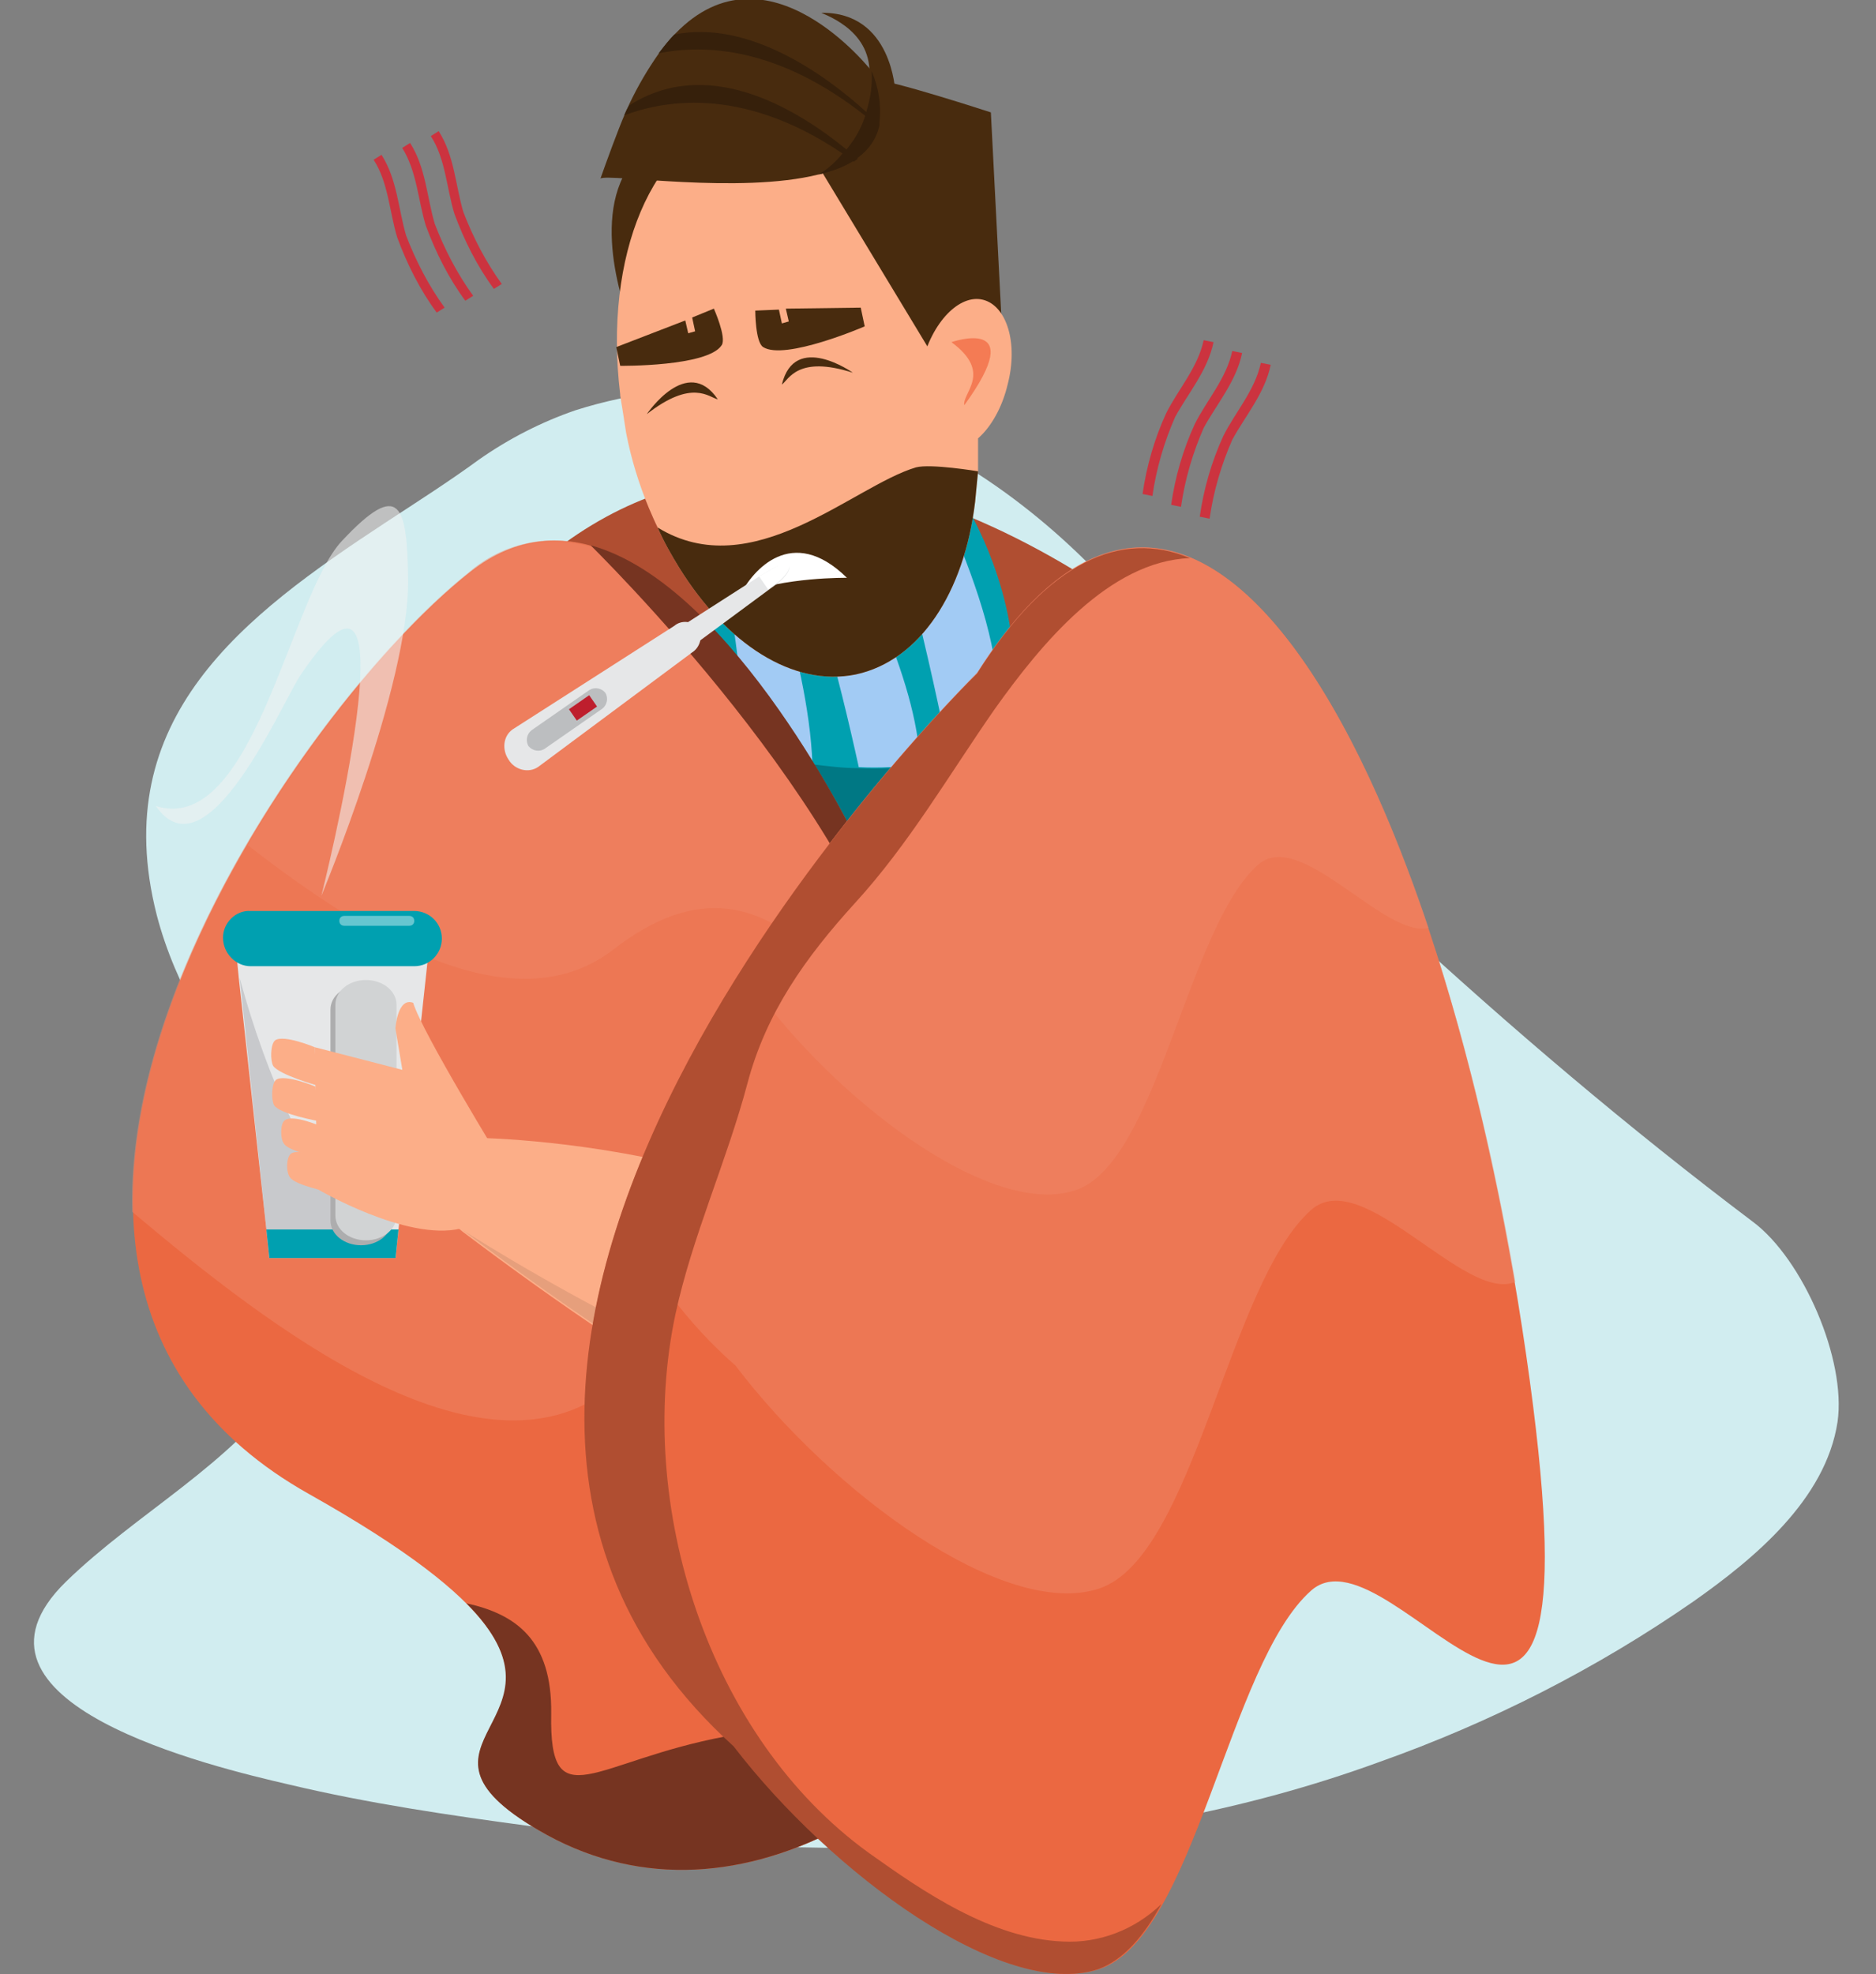 <?xml version="1.0" encoding="utf-8"?>
<!-- Generator: Adobe Illustrator 22.1.0, SVG Export Plug-In . SVG Version: 6.00 Build 0)  -->
<svg version="1.1" id="simtoms" xmlns="http://www.w3.org/2000/svg" xmlns:xlink="http://www.w3.org/1999/xlink" x="0px" y="0px"
	 viewBox="0 0 190.3 200.2" style="enable-background:new 0 0 190.3 200.2;" xml:space="preserve">
<rect x="0" y="0" width="190.3" height="200.2" fill="#808080" stroke="none"/>
<style type="text/css">
	.st0{fill:#D1EDF0;}
	.st1{fill:#007884;}
	.st2{fill:#B04E31;}
	.st3{fill:#00A0B0;}
	.st4{fill:#A2CBF4;}
	.st5{fill:#482B0E;}
	.st6{fill:#FCAE88;}
	.st7{fill:url(#Path_7009_1_);}
	.st8{fill:#FFFFFF;}
	.st9{fill:url(#Path_7014_1_);}
	.st10{fill:#36200B;}
	.st11{fill:#EB6841;}
	.st12{opacity:0.51;fill:#EF8667;enable-background:new    ;}
	.st13{fill:#763421;}
	.st14{fill:#E6E7E8;}
	.st15{opacity:0.47;fill:#A7A9AC;enable-background:new    ;}
	.st16{fill:#66C6D0;}
	.st17{fill:#ADADAE;}
	.st18{fill:#D1D3D4;}
	.st19{opacity:0.34;fill:#BD8366;enable-background:new    ;}
	.st20{opacity:0.56;}
	.st21{fill:#F1F2F2;}
	.st22{fill:#BCBEC0;}
	.st23{fill:#BE1E2D;}
	.st24{fill:#CC333F;}
</style>
<g>
	<path id="background" class="st0" d="M39.1,53c-14.3,9.4-28.3,19.8-23.2,39.8c1.9,7.3,6.1,13.9,10.6,19.8
		c6.4,8.5,9.2,18.3,2.8,27.5c-5.9,8.5-15.4,13.3-22.6,20.3c-12.6,12.3,14.9,18.8,22.7,20.6c8,1.9,16.2,3.1,24.4,4.2
		c28.7,3.7,58.7,3.5,86.1-6.5c11.3-4,22.1-9.5,31.9-16.3c6.1-4.3,13.4-10.3,14.6-18.2c0.9-6.3-3.5-16.5-8.6-20.3
		c-12.6-9.5-24.6-19.7-36.2-30.4c-9.1-8.5-16.3-17.7-23.7-27.7c-13.7-18.3-35.8-31.7-59.5-24.2c-3.5,1.2-6.8,2.9-9.8,5
		C45.6,48.8,42.3,50.9,39.1,53z"/>
	<g id="man_cold" transform="translate(10.413 0)">
		<path id="Path_6998" class="st1" d="M60.6,75.6h30.1L77.9,93.4L60.6,75.6z"/>
		<path id="Path_6999" class="st2" d="M112.8,68.4c0,0-37.7-35.9-67.4-12.2C53,65.6,72.4,76.1,112.8,68.4z"/>
		<path id="Path_7000" class="st3" d="M62.7,74.1c0.7,0.7,1.6,1.2,2.5,1.6c2.1,0.9,4.4,1.5,6.7,1.8c1.6,0.2,3.2,0.4,4.7,0.4
			c2.1,0.1,4.2,0,6.2-0.3c4.7-0.7,8.6-2.4,9.3-5.3c1.8-10.2-4-20.1-4-20.1c-0.3,1.2-0.7,2.4-1.2,3.5c-1,2.4-2.6,4.4-4.6,6
			c-1,0.7-2.1,1.3-3.3,1.5c-2.1,0.4-4.4,0.2-6.4-0.6c-1.5-0.6-2.9-1.3-4.2-2.2c-1.8-1.2-3.5-2.6-5.1-4c-0.2,0.6-0.5,1.1-0.7,1.7
			C60.1,65.2,59.7,71.2,62.7,74.1z"/>
		<path id="Path_7001" class="st4" d="M82.5,61.7c1.8,7.2,3.1,13.8,3.1,13.8s1.9,1,4.7-1.8c1.4-4.6-0.7-11.7-3.2-18
			C86,58,84.5,60.1,82.5,61.7z"/>
		<path id="Path_7002" class="st4" d="M72.8,62.5c1.6,5.2,3,11.2,3.9,15.3c2.1,0.1,4.2,0,6.2-0.3c-0.1-4.3-1.8-9.6-3.8-14.4
			C77,63.6,74.8,63.4,72.8,62.5z"/>
		<path id="Path_7003" class="st4" d="M62.9,58c1.2,4.5,1.9,11.7,2.4,17.7c2.1,0.9,4.4,1.5,6.7,1.8c-0.2-5.6-1.8-12.2-3.3-17.1
			c-1.8-1.2-3.5-2.6-5.1-4C63.3,56.9,63.1,57.4,62.9,58z"/>
		<path id="Path_7004" class="st5" d="M80.4,9.3c0,0-0.3-8.1-7.5-8c1.4,0.6,6.1,2.6,4.6,8.1C79.3,9.3,80.4,9.3,80.4,9.3z"/>
		<path id="Path_7005" class="st5" d="M52.8,17.9c-3.2,6.4,1.2,16.2,1.2,16.2l8.7-9.2l-1.8-8.7C60.8,16.3,53.7,16.1,52.8,17.9z"/>
		<path id="Path_7006" class="st6" d="M52.5,40c0,0,0,0.1,0,0.1c0.2,1.2,0.4,2.5,0.6,3.8c0.5,2.6,1.3,5.2,2.3,7.6
			c0.3,0.7,0.6,1.4,0.9,2l0,0c0.6,1.4,1.4,2.8,2.2,4.1c4.8,7.7,11.5,12.1,17.9,10.8c6.5-1.4,11-8.3,12.1-17.5c0.1-1,0.2-2.1,0.3-3.1
			c0-0.3,0-0.7,0-1l0,0c0-0.7,0-1.5,0-2.2c-0.1-2.7-0.4-5.3-1-7.9c-0.3-1.3-0.6-2.5-0.9-3.7C83,19.3,73.5,10.1,64.6,12
			S50.8,26,52.5,40z"/>
		<path id="Path_7007" class="st5" d="M56.3,53.5L56.3,53.5c0.6,1.4,1.4,2.8,2.2,4.1c4.8,7.7,11.5,12.1,17.9,10.8
			c6.5-1.4,11-8.3,12.1-17.5c0.1-1,0.2-2.1,0.3-3.1c0,0-4.8-0.8-6.3-0.4C76.1,49.3,65.9,59.4,56.3,53.5z"/>
		<path id="Path_7008" class="st5" d="M90.1,11.4l1.3,25.3l-7.7-1.5l-11-18.2c0,0,3.2-8.9,5.5-8.9C79.7,8,90.1,11.4,90.1,11.4z"/>
		
			<linearGradient id="Path_7009_1_" gradientUnits="userSpaceOnUse" x1="-110.262" y1="338.753" x2="-111.379" y2="338.788" gradientTransform="matrix(6.146 0 0 -13.399 918.775 4596.088)">
			<stop  offset="0" style="stop-color:#F47B54"/>
			<stop  offset="0.17" style="stop-color:#F68A64"/>
			<stop  offset="0.44" style="stop-color:#FA9E78"/>
			<stop  offset="0.72" style="stop-color:#FBAA84"/>
			<stop  offset="1" style="stop-color:#FCAE88"/>
		</linearGradient>
		<path id="Path_7009" class="st7" d="M66.5,38.6c0,0,1.5,7.3,2.6,12.4C57.6,54.5,66.3,38.9,66.5,38.6L66.5,38.6z"/>
		<path id="Path_7010" class="st5" d="M69.3,31.3l0.3,1.3l-0.7,0.2l-0.3-1.4l-2.4,0.1c0,0,0,3.2,0.8,3.7c2.2,1.4,10.3-2.1,10.3-2.1
			l-0.4-1.9L69.3,31.3z"/>
		<path id="Path_7011" class="st5" d="M59.1,32.5l0.3,1.3l0.7-0.2l-0.3-1.4l2.2-0.9c0,0,1.3,2.9,0.8,3.7c-1.4,2.2-10.3,2.1-10.3,2.1
			l-0.4-1.9L59.1,32.5z"/>
		<path id="Path_7012" class="st8" d="M75.5,58.6c0,0-6.4-0.1-10.8,1.7C65.9,57.9,69.9,53.1,75.5,58.6z"/>
		<path id="Path_7013" class="st6" d="M91.8,39c-1,4.2-3.8,7.1-6.2,6.5c-2.4-0.6-3.5-4.4-2.5-8.6s3.8-7.1,6.2-6.5
			C91.7,31,92.9,34.8,91.8,39z"/>
		
			<linearGradient id="Path_7014_1_" gradientUnits="userSpaceOnUse" x1="-126.544" y1="329.173" x2="-126.499" y2="328.133" gradientTransform="matrix(4.123 0 0 -7.089 609.943 2376.086)">
			<stop  offset="0" style="stop-color:#F47B54"/>
			<stop  offset="1" style="stop-color:#FCAE88"/>
		</linearGradient>
		<path id="Path_7014" class="st9" d="M86.1,34.7c0,0,8-2.8,1.3,6.4C87.2,39.8,90.3,37.8,86.1,34.7z"/>
		<path id="Path_7015" class="st5" d="M50.5,18.1c0.9-0.5,14.1,1.6,22.1-0.4c1.3-0.3,2.5-0.7,3.6-1.4c0.1-0.1,0.3-0.2,0.4-0.3
			c1.1-0.8,1.9-1.9,2.2-3.3c0-0.1,0-0.2,0-0.3c0.2-1.8-0.1-3.6-0.8-5.2c0,0-10.5-13.5-19.9-3.8c-0.6,0.6-1.1,1.2-1.6,1.9
			c-1.2,1.7-2.2,3.4-3.1,5.3c-0.1,0.3-0.3,0.6-0.4,0.9C52.3,13.1,51.1,16.4,50.5,18.1z"/>
		<path id="Path_7016" class="st10" d="M56.4,5.4c4.6-0.9,12-0.7,20.9,6.3c0.5,0.4,0.9,0.7,1.4,1.1c0-0.1,0-0.2,0-0.3
			c-0.4-0.4-0.8-0.8-1.3-1.2c-4.3-3.9-12-9.3-19.4-7.8C57.4,4.1,56.9,4.8,56.4,5.4z"/>
		<path id="Path_7017" class="st10" d="M52.9,11.7c3.5-1.3,11.6-3.3,22.2,3.9c0.4,0.2,0.7,0.5,1.1,0.8c0.1-0.1,0.3-0.2,0.4-0.3
			c-0.3-0.3-0.7-0.6-1.1-0.9c-5.5-4.5-14.3-9.5-22.1-4.5C53.2,11,53.1,11.3,52.9,11.7z"/>
		<path id="Path_7018" class="st10" d="M72.6,17.7c1.3-0.3,2.5-0.7,3.6-1.4c0.1-0.1,0.3-0.2,0.4-0.3c1.1-0.8,1.9-1.9,2.2-3.3
			c0-0.1,0-0.2,0-0.3c0.2-1.8-0.1-3.6-0.8-5.2c0.1,1.4-0.1,2.7-0.5,4c0,0.1-0.1,0.3-0.1,0.4c-0.4,1.3-1,2.4-1.9,3.5
			c-0.1,0.1-0.2,0.3-0.4,0.4C74.4,16.4,73.5,17.2,72.6,17.7z"/>
		<path id="Path_7019" class="st5" d="M76.1,37.8c0,0-5.9-4.2-7.2,1.2C69.6,38.5,70.5,36,76.1,37.8z"/>
		<path id="Path_7020" class="st5" d="M55.2,42c0,0,4.1-6.1,7.2-1.5C61.5,40.3,59.8,38.4,55.2,42z"/>
		<path id="Path_7021" class="st11" d="M76.7,85.6c0,0-20.5-42.5-39.4-27.6s-56.6,70.9-16.4,93.5s4.1,22.8,23.3,34.1
			c19.2,11.3,42.4-2.2,56.3-27.2S76.7,85.6,76.7,85.6z"/>
		<path id="Path_7022" class="st12" d="M100.5,158.4c-2.3,4.2-5,8.1-8,11.9c-11.5-21.2-22.1-44.1-41-29.5
			c-13.3,10.3-34.5-6.1-48.5-17.9C2.3,98,24.2,68.3,37.2,58c3.4-2.9,7.9-3.9,12.2-2.7c14.6,4,27.2,30.3,27.2,30.3
			S114.5,133.4,100.5,158.4z"/>
		<path id="Path_7023" class="st12" d="M94.8,114.5c-1.8,3-3.7,5.8-5.9,8.5c-10.5-19.2-20-40-37.1-26.7c-10.1,7.8-25-1.2-37.1-10.6
			c7.1-12.1,16-22.4,22.6-27.6c18.9-14.9,39.4,27.6,39.4,27.6C83.6,94.7,89.7,104.3,94.8,114.5z"/>
		<path id="Path_7024" class="st13" d="M100.5,158.4c-14,25-37.1,38.5-56.3,27.2c-15.4-9,4.6-11-7.3-23c5,1.1,8.7,3.7,8.6,11.2
			c-0.2,10.8,4.3,4.8,17.7,2.3s20.4-45.8,18.9-68.4C80.7,87,53.6,59.4,49.5,55.3c14.6,4,27.2,30.3,27.2,30.3
			S114.5,133.4,100.5,158.4z"/>
		<g id="cup" transform="translate(9.509 95.689)">
			<path id="Path_7025" class="st14" d="M3.9-0.6l0.4,4.1L7.1,29l0.3,2.9h12.8l0.3-2.9l3.2-29.5H3.9z"/>
			<path id="Path_7026" class="st3" d="M2.7-0.6C2.7,1,4,2.3,5.5,2.3c0,0,0,0,0,0h16.6c1.6,0,2.8-1.3,2.8-2.8c0,0,0,0,0,0l0,0
				c0-1.6-1.3-2.8-2.8-2.8H5.5C4-3.4,2.7-2.1,2.7-0.6z"/>
			<path id="Path_7027" class="st15" d="M4.4,3.5L7.1,29l0.3,2.9h12.5C10.7,24.8,5.8,8.8,4.4,3.5z"/>
			<path id="Path_7028" class="st3" d="M7.1,29l0.3,2.9h12.8l0.3-2.9H7.1z"/>
			<path id="Path_7029" class="st16" d="M14.5-2.3c0,0.3,0.2,0.5,0.5,0.5h0h6.6c0.3,0,0.5-0.2,0.5-0.5l0,0l0,0
				c0-0.3-0.2-0.5-0.5-0.5h0H15C14.7-2.8,14.5-2.6,14.5-2.3L14.5-2.3L14.5-2.3z"/>
			<path id="Path_7030" class="st17" d="M13.6,28.1c0,1.4,1.4,2.5,3.1,2.5l0,0c1.7,0,3.1-1.1,3.1-2.5V6.7c0-1.4-1.4-2.5-3.1-2.5l0,0
				c-1.7,0-3.1,1.1-3.1,2.5V28.1z"/>
			<path id="Path_7031" class="st18" d="M14.1,27.6c0,1.4,1.4,2.5,3.1,2.5l0,0c1.7,0,3.1-1.1,3.1-2.5V6.2c0-1.4-1.4-2.5-3.1-2.5l0,0
				c-1.7,0-3.1,1.1-3.1,2.5V27.6z"/>
		</g>
		<path id="Path_7032" class="st6" d="M35.4,124l1.1,0.9c0,0,0,0,0,0c41.6,31.4,52.7,26.9,53.2,19.8c0-0.8,0-1.5-0.2-2.3
			C84,116,38.1,115.4,38.1,115.4S37.5,116.2,35.4,124z"/>
		<path id="Path_7033" class="st6" d="M40.5,117.9c0,0-8.1-13.2-9-16.2c-1.6-0.6-1.8,2.6-1.8,2.6l0.7,4.2l-8.9-2.3l0.3,14.4
			c0,0,9,5.3,14.5,4C41.4,122.1,40.5,117.9,40.5,117.9z"/>
		<path id="Path_7034" class="st6" d="M21.5,106.2c0,0-3.1-1.3-4-0.7c-0.5,0.4-0.5,2.1-0.2,2.6c0.6,0.9,4.5,2,4.5,2L21.5,106.2z"/>
		<path id="Path_7035" class="st6" d="M21.6,110.2c0,0-3.1-1.3-4-0.7c-0.5,0.4-0.5,2.1-0.2,2.6c0.6,0.9,4.5,1.6,4.5,1.6L21.6,110.2z
			"/>
		<path id="Path_7036" class="st6" d="M22.1,114.2c0,0-2.8-1.2-3.6-0.6c-0.5,0.3-0.5,1.9-0.1,2.4c0.5,0.8,4,1.5,4,1.5L22.1,114.2z"
			/>
		<path id="Path_7037" class="st6" d="M22.7,117.6c0,0-2.8-1.2-3.6-0.6c-0.5,0.4-0.5,1.9-0.1,2.4c0.5,0.8,4,1.5,4,1.5L22.7,117.6z"
			/>
		<path id="Path_7038" class="st19" d="M36.6,124.8c41.6,31.4,52.7,26.9,53.2,19.8C74.2,148.3,40.2,127.1,36.6,124.8z"/>
		<g id="smoke" transform="translate(2.388 53.24)" class="st20">
			<path id="Path_7039" class="st21" d="M19.8,37.6c0,0,8.9-21.3,8.8-32c-0.1-7.6-0.8-10.3-6.7-4c-5.3,5.6-9,30-18.9,26.9
				c5.2,7.5,12.8-10.5,14.7-13.3C30-3,19.8,37.6,19.8,37.6z"/>
		</g>
		<path id="Path_7040" class="st11" d="M88.7,68.3c0,0-69.7,68.1-24.6,108.8c9.9,12.9,27.3,25.8,37,22.6s13.1-31,21.5-38.4
			c8.4-7.4,30.2,34.1,21.8-23.9C136,79.4,111.8,31.8,88.7,68.3z"/>
		<path id="Path_7041" class="st12" d="M143.3,130c-5.1,2.2-15.5-11.9-20.7-7.3c-8.4,7.4-11.9,35.2-21.5,38.4s-27.1-9.7-36.9-22.6
			c-4.9-4.3-8.8-9.5-11.5-15.5c9.9-29.2,36.1-54.8,36.1-54.8C110.8,33.4,133.9,75.5,143.3,130z"/>
		<path id="Path_7042" class="st12" d="M134.5,94.1c-4.5,1.1-13-10.2-17.3-6.4c-7.2,6.4-10.2,30.2-18.5,33
			c-8.3,2.8-23.2-8.3-31.7-19.4c-0.9-0.8-1.7-1.6-2.5-2.5c7-11,15.1-21.3,24.2-30.6C105.5,41.7,123,59.8,134.5,94.1z"/>
		<path id="Path_7043" class="st2" d="M107.4,193.1c-1.8,3.3-3.9,5.7-6.4,6.6c-9.6,3.2-27.1-9.7-37-22.6
			C19,136.4,88.7,68.3,88.7,68.3c7.2-11.4,14.6-14.6,21.6-11.7c-8.2,0.3-15.1,8.7-19.8,15.3c-4.6,6.6-8.7,13.7-14.2,19.7
			c-5,5.5-9,11.1-10.9,18.3c-2.1,7.9-5.6,15.5-7.3,23.4c-4.1,19.3,3.3,42.8,19.6,54.6c5.6,4,12.5,8.7,19.7,9
			C101.1,197.1,104.7,195.7,107.4,193.1z"/>
		<g id="thermometer" transform="translate(39.096 59.366)">
			<path id="Path_7044" class="st14" d="M20.7,6.8c0.8-0.5,1.1-1.6,0.7-2.5l0,0c-0.7-0.7-1.8-0.8-2.5-0.2L2.5,14.6
				c-1,0.7-1.1,2.1-0.4,3.1c0,0,0,0,0,0l0,0c0.6,1,2,1.4,3,0.7c0,0,0,0,0,0L20.7,6.8z"/>
			<path id="Path_7045" class="st14" d="M19.6,7L19.6,7l8.8-6.5l1.1-0.8c0.7-0.6,1.2-1.3,1-1.6c-0.1-0.2-0.4-0.2-0.7-0.1
				C29.4-2,29-1.8,28.7-1.6l-1.2,0.7l-9.2,5.9c-0.8,0.5-1.1,1.4-0.8,1.9S18.8,7.5,19.6,7z"/>
			<path id="Path_7046" class="st8" d="M28.4,0.4l1.1-0.8c0.7-0.6,1.2-1.3,1-1.6c-0.1-0.2-0.4-0.2-0.7-0.1C29.4-2,29-1.8,28.7-1.6
				l-1.2,0.7L28.4,0.4z"/>
			<path id="Path_7047" class="st22" d="M11.6,12.5c0.5-0.4,0.6-1.1,0.3-1.6c0,0,0,0,0,0l0,0c-0.4-0.5-1.1-0.6-1.6-0.3c0,0,0,0,0,0
				l-5.9,4.1c-0.5,0.4-0.6,1.1-0.3,1.6l0,0c0.4,0.5,1.1,0.6,1.6,0.3c0,0,0,0,0,0L11.6,12.5z"/>
			
				<rect id="Rectangle_417" x="8.4" y="11.7" transform="matrix(0.821 -0.57 0.57 0.821 -5.361 7.747)" class="st23" width="2.5" height="1.4"/>
		</g>
	</g>
	<path id="Path_7048" class="st24" d="M44.3,31.7c-1.7-2.3-3-4.9-4-7.6c-0.8-2.6-0.9-5.6-2.4-7.9l0.8-0.5c1.6,2.5,1.7,5.5,2.5,8.2
		c1,2.6,2.3,5.1,3.9,7.3L44.3,31.7z"/>
	<path id="Path_7049" class="st24" d="M47.2,30.5c-1.7-2.3-3-4.9-4-7.6c-0.8-2.6-0.9-5.5-2.4-7.9l0.8-0.5c1.6,2.5,1.7,5.5,2.5,8.2
		c1,2.6,2.3,5.1,3.9,7.3L47.2,30.5z"/>
	<path id="Path_7050" class="st24" d="M50.1,29.3c-1.7-2.3-3-4.9-4-7.6c-0.8-2.6-0.9-5.6-2.4-7.9l0.8-0.5c1.6,2.5,1.7,5.5,2.5,8.2
		c1,2.6,2.3,5.1,3.9,7.3L50.1,29.3z"/>
	<path id="Path_7051" class="st24" d="M115.9,50.1c0.4-2.8,1.2-5.6,2.4-8.2c1.2-2.4,3.2-4.6,3.8-7.4l1,0.2c-0.6,2.9-2.6,5.2-3.9,7.6
		c-1.1,2.5-1.9,5.2-2.3,8L115.9,50.1z"/>
	<path id="Path_7052" class="st24" d="M118.8,51.2c0.4-2.8,1.2-5.6,2.4-8.2c1.2-2.4,3.2-4.6,3.8-7.4l1,0.2c-0.6,2.9-2.6,5.2-3.9,7.6
		c-1.1,2.5-1.9,5.2-2.3,8L118.8,51.2z"/>
	<path id="Path_7053" class="st24" d="M121.7,52.4c0.4-2.8,1.2-5.6,2.4-8.2c1.2-2.4,3.2-4.6,3.8-7.4l1,0.2c-0.6,2.9-2.6,5.2-3.9,7.6
		c-1.1,2.5-1.9,5.2-2.3,8L121.7,52.4z"/>
</g>
</svg>
